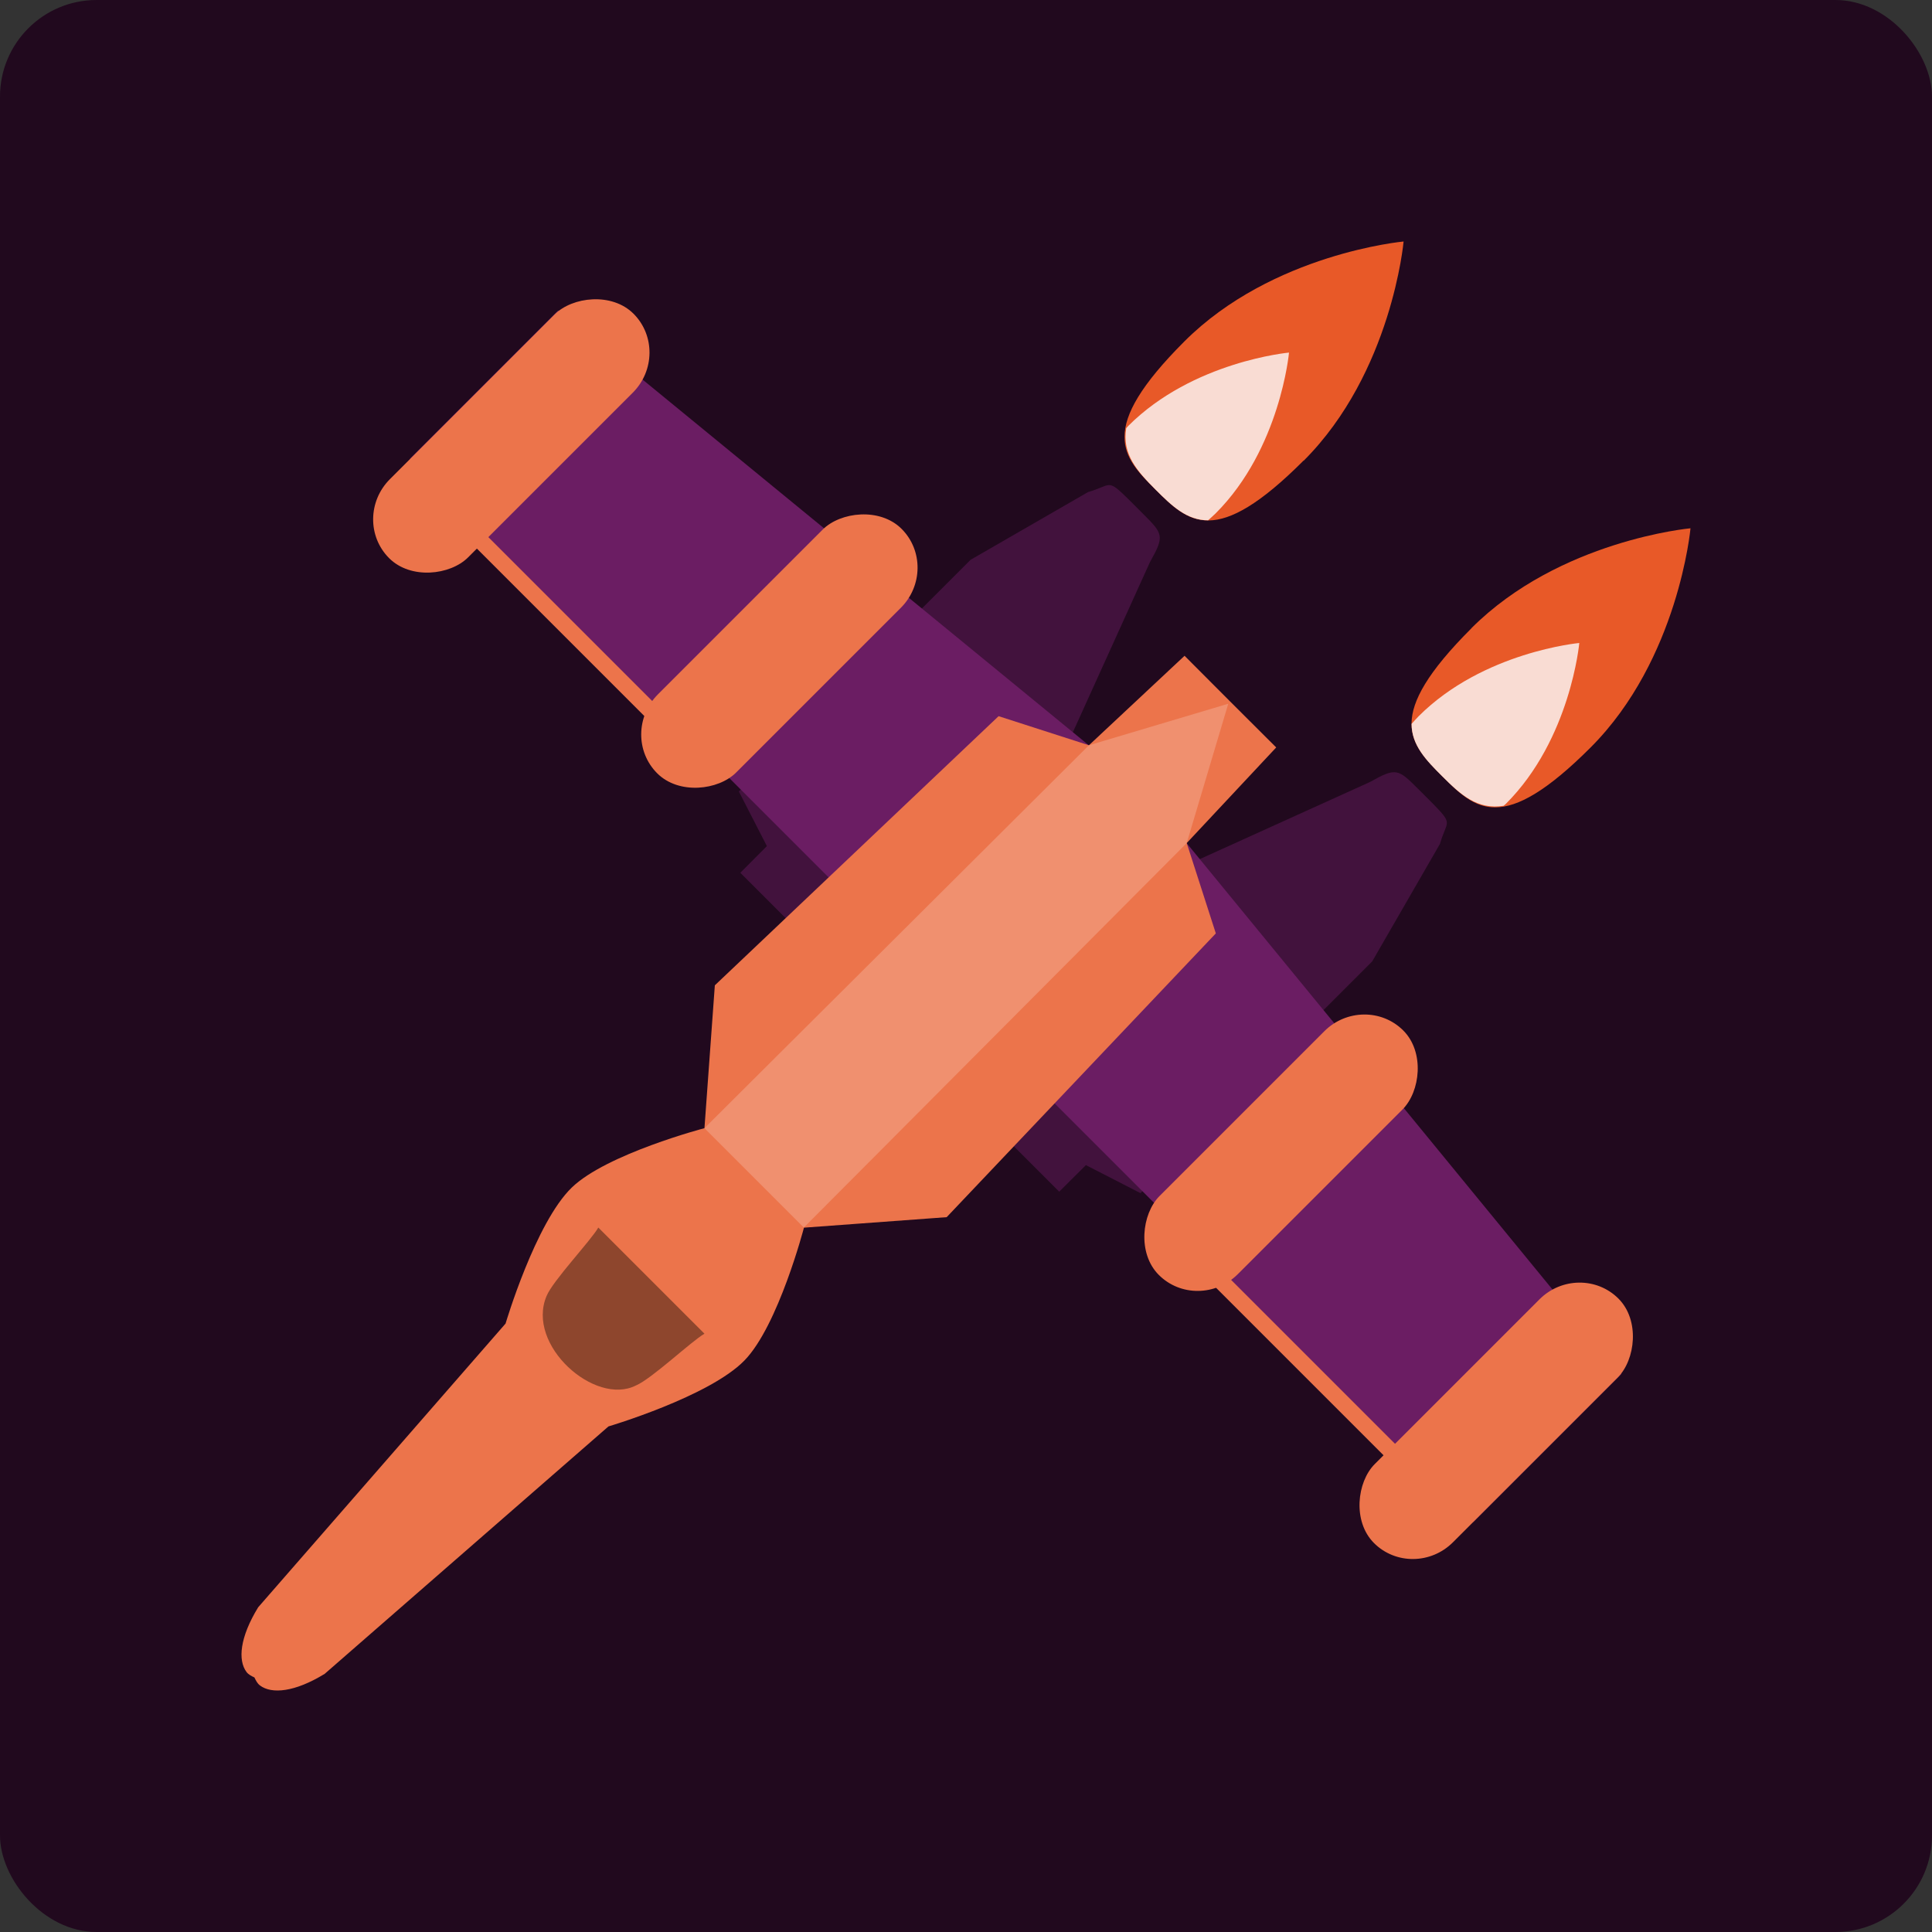 <svg xmlns="http://www.w3.org/2000/svg" width="16" height="16" version="1">
 <rect width="100%" height="100%" fill="#333333" stroke="none"/>
 <rect style="fill:#21091e" width="16" height="16" x="0" y="0" rx=".8" ry=".8"/>
 <rect style="fill:#ec744b" width="3.21" height=".235" x="5.5" y="-.42" transform="matrix(0.707,0.707,0.707,-0.707,0,0)"/>
 <path style="fill:#42123d" d="M 6.119,6.555 6.351,7.007 6.131,7.228 7.011,8.108 8.78,6.296 9.524,4.654 C 9.646,4.438 9.632,4.421 9.468,4.257 L 9.341,4.13 C 9.167,3.959 9.206,4.019 9.011,4.075 l -0.973,0.561 z"/>
 <path style="fill:#6b1d63" d="M 3.395,3.799 7.417,7.821 9.018,6.173 4.623,2.571 Z"/>
 <rect style="fill:#ec744b" width=".916" height="2.863" x="5.09" y="-.99" rx=".467" ry=".467" transform="matrix(0.707,0.707,0.707,-0.707,0,0)"/>
 <path style="fill:#e85928" d="m 10.797,3.815 c 0.73,-0.73 0.827,-1.815 0.827,-1.815 0,0 -1.085,0.098 -1.815,0.827 -0.73,0.73 -0.513,0.955 -0.24,1.227 0.273,0.273 0.498,0.49 1.227,-0.24 z"/>
 <path style="fill:#f9dcd3" d="M 9.57,4.055 C 9.419,3.903 9.291,3.763 9.327,3.546 c 0.007,-0.007 0.01,-0.012 0.017,-0.019 0.535,-0.535 1.331,-0.607 1.331,-0.607 0,0 -0.072,0.796 -0.607,1.331 -0.023,0.023 -0.041,0.037 -0.063,0.058 C 9.828,4.309 9.704,4.189 9.57,4.055 Z"/>
 <rect style="fill:#ec744b" width=".916" height="2.863" x="7.92" y="-.68" rx=".467" ry=".467" transform="matrix(0.707,0.707,0.707,-0.707,0,0)"/>
 <rect style="fill:#ec744b" width="3.21" height=".235" x="-17.13" y="-.42" transform="rotate(-135)"/>
 <path style="fill:#42123d" d="M 9.445,9.881 8.993,9.649 8.772,9.869 7.892,8.989 9.704,7.22 11.346,6.476 c 0.216,-0.122 0.233,-0.108 0.397,0.056 l 0.127,0.127 c 0.17,0.174 0.111,0.135 0.055,0.33 L 11.364,7.962 Z"/>
 <path style="fill:#6b1d63" d="M 12.201,12.605 8.179,8.583 9.827,6.982 13.429,11.377 Z"/>
 <rect style="fill:#ec744b" width=".916" height="2.863" x="-17.54" y="-.99" rx=".467" ry=".467" transform="rotate(-135)"/>
 <path style="fill:#ec744b" d="m 2.154,13.959 c 0.097,0.072 0.287,0.055 0.535,-0.097 L 5.039,11.813 c 0,0 0.836,-0.247 1.127,-0.547 0.28,-0.288 0.492,-1.099 0.492,-1.099 L 7.84,10.08 10.069,7.73 9.828,6.982 10.569,6.19 10.189,5.811 9.81,5.431 9.018,6.172 8.27,5.931 5.92,8.16 5.834,9.343 c 0,0 -0.811,0.213 -1.099,0.492 C 4.434,10.126 4.187,10.961 4.187,10.961 L 2.138,13.311 c -0.152,0.248 -0.169,0.438 -0.097,0.535 0.016,0.022 0.041,0.034 0.066,0.046 0.012,0.025 0.024,0.05 0.046,0.066 z"/>
 <path style="opacity:0.4" d="m 5.266,11.474 c 0.127,-0.052 0.458,-0.365 0.568,-0.429 L 4.955,10.166 c -0.063,0.11 -0.377,0.44 -0.429,0.568 -0.171,0.406 0.401,0.912 0.74,0.74 z"/>
 <path style="fill:#e85928" d="M 12.185,5.203 C 12.915,4.473 14,4.375 14,4.375 c 0,0 -0.098,1.085 -0.827,1.815 -0.73,0.73 -0.955,0.513 -1.227,0.24 -0.273,-0.273 -0.49,-0.498 0.24,-1.227 z"/>
 <path style="fill:#f9dcd3" d="m 11.945,6.43 c 0.151,0.151 0.291,0.279 0.508,0.243 0.007,-0.007 0.012,-0.01 0.019,-0.017 0.535,-0.535 0.607,-1.331 0.607,-1.331 0,0 -0.796,0.072 -1.331,0.607 -0.023,0.023 -0.037,0.041 -0.058,0.063 7.12e-4,0.177 0.12,0.301 0.255,0.435 z"/>
 <rect style="fill:#ec744b" width=".916" height="2.863" x="-14.71" y="-.68" rx=".467" ry=".467" transform="rotate(-135)"/>
 <path style="opacity:0.2;fill:#ffffff" d="M 6.657,10.166 5.834,9.343 9.018,6.172 10.172,5.828 9.828,6.982 Z"/>
</svg>

